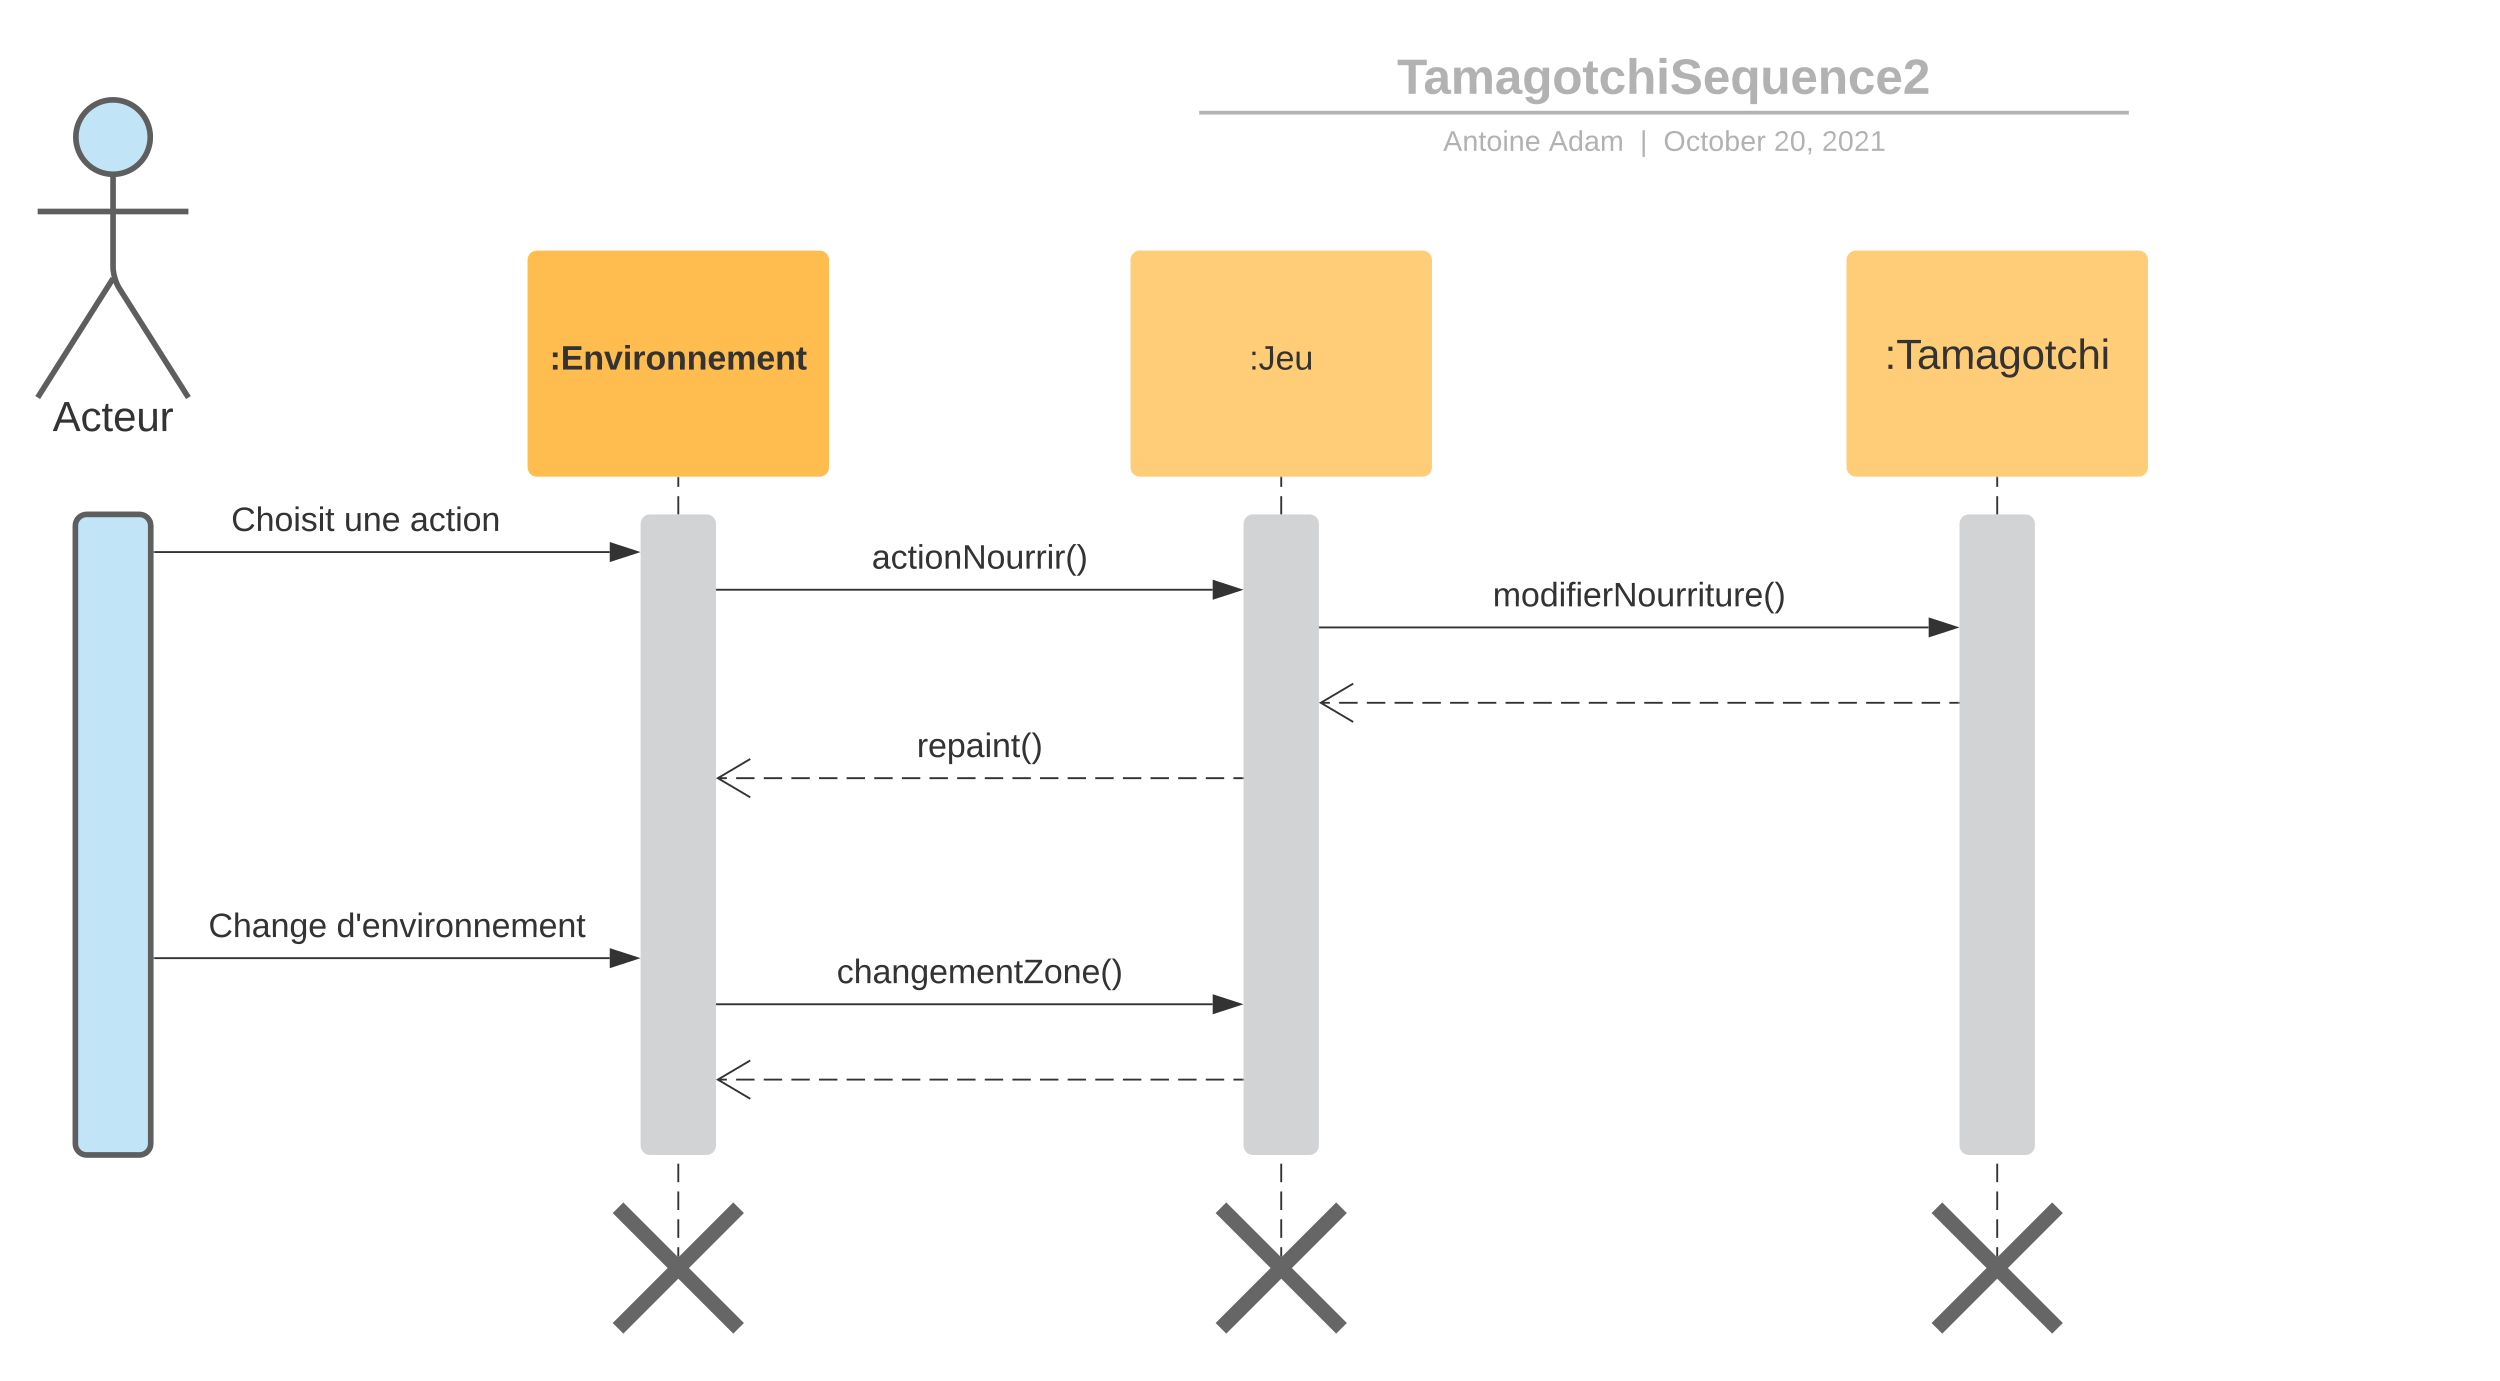<svg xmlns="http://www.w3.org/2000/svg" xmlns:xlink="http://www.w3.org/1999/xlink" xmlns:lucid="lucid" width="1326.85" height="733"><g transform="translate(0 -47)" lucid:page-tab-id="eeCe8u-ZIJ.P"><path d="M360 300.5v4.92m0 4.92v9.84m0 4.92v9.85m0 4.92v9.84m0 4.93v9.84m0 4.92v9.83m0 4.92V394m0 4.92v9.84m0 4.92v9.84m0 4.92v9.84m0 4.92v9.84m0 4.92v9.85m0 4.93v9.84m0 4.92v9.83m0 4.92v9.84m0 4.9v9.85m0 4.93v9.84m0 4.92v9.84m0 4.92v9.84m0 4.92v9.84m0 4.92v9.85m0 4.92v9.83m0 4.92v9.84m0 4.9v9.85m0 4.92v9.84m0 4.94v9.84m0 4.92v9.84m0 4.92V704m0 4.92v4.92" stroke="#333" fill="none"/><path d="M360.5 300.5h-1v-.5h1" fill="#333"/><path d="M360 713.83v3.5" stroke="#333" fill="none"/><path d="M340 325c0-2.76 2.24-5 5-5h30c2.76 0 5 2.24 5 5v330c0 2.76-2.24 5-5 5h-30c-2.76 0-5-2.24-5-5z" stroke="#000" stroke-opacity="0" stroke-width="2" fill="#d2d3d5"/><path d="M320 685c0-2.76 2.24-5 5-5h70c2.76 0 5 2.24 5 5v70c0 2.76-2.24 5-5 5h-70c-2.76 0-5-2.24-5-5z" fill="none"/><path d="M328 688l64 64m0-64l-64 64" stroke="#666" stroke-width="8" fill="none"/><path d="M280 185c0-2.76 2.24-5 5-5h150c2.76 0 5 2.24 5 5v110c0 2.76-2.24 5-5 5H285c-2.76 0-5-2.24-5-5z" stroke="#000" stroke-opacity="0" stroke-width="2" fill="#ffbd50"/><use xlink:href="#a" transform="matrix(1,0,0,1,280,180) translate(11.68 63.15)"/><path d="M600 185c0-2.76 2.24-5 5-5h150c2.76 0 5 2.24 5 5v110c0 2.76-2.24 5-5 5H605c-2.76 0-5-2.24-5-5z" stroke="#000" stroke-opacity="0" stroke-width="2" fill="#ffcc78"/><use xlink:href="#b" transform="matrix(1,0,0,1,600,180) translate(63.005 63.15)"/><path d="M453.15 75c0-4.42 3.58-8 8-8h836.75c4.4 0 8 3.58 8 8v25.16c0 4.4-3.6 8-8 8H461.15c-4.42 0-8-3.6-8-8z" stroke="#000" stroke-opacity="0" stroke-width="2" fill="#fff" fill-opacity="0"/><use xlink:href="#c" transform="matrix(1,0,0,1,457.147,71) translate(284.319 25.783)"/><path d="M637.47 106.8h491.4M637.5 106.8h-1.03M1128.84 106.8h1.03" stroke="#b2b2b2" stroke-width="2" fill="none"/><path d="M453.15 116.16c0-4.42 3.58-8 8-8h837.7c4.42 0 8 3.58 8 8V119c0 4.42-3.58 8-8 8h-837.7c-4.42 0-8-3.58-8-8z" stroke="#000" stroke-opacity="0" stroke-width="2" fill="#fff" fill-opacity="0"/><use xlink:href="#d" transform="matrix(1,0,0,1,457.147,112.155) translate(308.826 14.917)"/><use xlink:href="#e" transform="matrix(1,0,0,1,457.147,112.155) translate(364.87 14.917)"/><use xlink:href="#f" transform="matrix(1,0,0,1,457.147,112.155) translate(413.266 14.917)"/><use xlink:href="#g" transform="matrix(1,0,0,1,457.147,112.155) translate(425.715 14.917)"/><use xlink:href="#h" transform="matrix(1,0,0,1,457.147,112.155) translate(484.308 14.917)"/><use xlink:href="#i" transform="matrix(1,0,0,1,457.147,112.155) translate(509.802 14.917)"/><path d="M79.75 119.75c0 10.9-8.84 19.75-19.75 19.75-10.9 0-19.75-8.84-19.75-19.75C40.25 108.85 49.1 100 60 100c10.9 0 19.75 8.84 19.75 19.75z" stroke="#5e5e5e" stroke-width="3" fill="#c1e4f7"/><path d="M60 139.5v49.3c0 3.3 1.44 8.27 3.2 11.07L100 258m-40-63.2L20 258m0-98.75h80" stroke="#5e5e5e" stroke-width="3" fill="none"/><path d="M20 106c0-3.3 2.7-6 6-6h68c3.3 0 6 2.7 6 6v168c0 3.3-2.7 6-6 6H26c-3.3 0-6-2.7-6-6z" fill="none"/><use xlink:href="#j" transform="matrix(1,0,0,1,-60,258) translate(87.932 17.778)"/><path d="M40 326c0-3.3 2.7-6 6-6h28c3.3 0 6 2.7 6 6v328c0 3.3-2.7 6-6 6H46c-3.3 0-6-2.7-6-6z" stroke="#5e5e5e" stroke-width="3" fill="#c1e4f7"/><path d="M680 300.5v4.92m0 4.92v9.84m0 4.92v9.85m0 4.92v9.84m0 4.93v9.84m0 4.92v9.83m0 4.92V394m0 4.92v9.84m0 4.92v9.84m0 4.92v9.84m0 4.92v9.84m0 4.92v9.85m0 4.93v9.84m0 4.92v9.83m0 4.92v9.84m0 4.9v9.85m0 4.93v9.84m0 4.92v9.84m0 4.92v9.84m0 4.92v9.84m0 4.92v9.85m0 4.92v9.83m0 4.92v9.84m0 4.9v9.85m0 4.92v9.84m0 4.94v9.84m0 4.92v9.84m0 4.92V704m0 4.92v4.92" stroke="#333" fill="none"/><path d="M680.5 300.5h-1v-.5h1" fill="#333"/><path d="M680 713.83v3.5" stroke="#333" fill="none"/><path d="M660 325c0-2.76 2.24-5 5-5h30c2.76 0 5 2.24 5 5v330c0 2.76-2.24 5-5 5h-30c-2.76 0-5-2.24-5-5z" stroke="#000" stroke-opacity="0" stroke-width="2" fill="#d2d3d5"/><path d="M980 185c0-2.76 2.24-5 5-5h150c2.76 0 5 2.24 5 5v110c0 2.76-2.24 5-5 5H985c-2.76 0-5-2.24-5-5z" stroke="#000" stroke-opacity="0" stroke-width="2" fill="#ffcc78"/><use xlink:href="#k" transform="matrix(1,0,0,1,980,180) translate(20.221 62.778)"/><path d="M1060 300.5v4.92m0 4.92v9.84m0 4.92v9.85m0 4.92v9.84m0 4.93v9.84m0 4.92v9.83m0 4.92V394m0 4.92v9.84m0 4.92v9.84m0 4.92v9.84m0 4.92v9.84m0 4.92v9.85m0 4.93v9.84m0 4.92v9.83m0 4.92v9.84m0 4.9v9.85m0 4.93v9.84m0 4.92v9.84m0 4.92v9.84m0 4.92v9.84m0 4.92v9.85m0 4.92v9.83m0 4.92v9.84m0 4.9v9.85m0 4.92v9.84m0 4.94v9.84m0 4.92v9.84m0 4.92V704m0 4.92v4.92" stroke="#333" fill="none"/><path d="M1060.5 300.5h-1v-.5h1" fill="#333"/><path d="M1060 713.83v3.5" stroke="#333" fill="none"/><path d="M1040 325c0-2.76 2.24-5 5-5h30c2.76 0 5 2.24 5 5v330c0 2.76-2.24 5-5 5h-30c-2.76 0-5-2.24-5-5z" stroke="#000" stroke-opacity="0" stroke-width="2" fill="#d2d3d5"/><path d="M640 685c0-2.76 2.24-5 5-5h70c2.76 0 5 2.24 5 5v70c0 2.76-2.24 5-5 5h-70c-2.76 0-5-2.24-5-5z" fill="none"/><path d="M648 688l64 64m0-64l-64 64" stroke="#666" stroke-width="8" fill="none"/><path d="M1020 685c0-2.76 2.24-5 5-5h70c2.76 0 5 2.24 5 5v70c0 2.76-2.24 5-5 5h-70c-2.76 0-5-2.24-5-5z" fill="none"/><path d="M1028 688l64 64m0-64l-64 64" stroke="#666" stroke-width="8" fill="none"/><path d="M82 340h241.62" stroke="#333" fill="none"/><path d="M82 340.5h-.5v-1h.5" fill="#333"/><path d="M338.38 340l-14.26 4.64v-9.28z" stroke="#333" fill="#333"/><use xlink:href="#l" transform="matrix(1,0,0,1,122.721,314.4) translate(0.005 14.4)"/><use xlink:href="#m" transform="matrix(1,0,0,1,122.721,314.4) translate(59.855 14.4)"/><use xlink:href="#n" transform="matrix(1,0,0,1,122.721,314.4) translate(94.855 14.4)"/><path d="M380.5 360h263.12" stroke="#333" fill="none"/><path d="M380.5 360.5h-.5v-1h.5" fill="#333"/><path d="M658.38 360l-14.26 4.64v-9.28z" stroke="#333" fill="#333"/><use xlink:href="#o" transform="matrix(1,0,0,1,462.7,334.4) translate(0.005 14.4)"/><path d="M700.5 380h323.12" stroke="#333" fill="none"/><path d="M700.5 380.5h-.5v-1h.5" fill="#333"/><path d="M1038.38 380l-14.26 4.64v-9.28z" stroke="#333" fill="#333"/><use xlink:href="#p" transform="matrix(1,0,0,1,792.275,354.4) translate(0.005 14.4)"/><path d="M700.9 420h4.92m4.9 0h9.82m4.9 0h9.82m4.9 0H750m4.9 0h9.82m4.9 0h9.82m4.9 0h9.82m4.9 0h9.83m4.9 0h9.82m4.9 0h9.8m4.92 0h9.8m4.92 0h9.8m4.92 0h9.8m4.92 0h9.8m4.92 0h9.82m4.9 0h9.82m4.9 0h9.82m4.9 0h9.82m4.9 0h9.82m4.9 0h9.82m4.9 0h9.82m4.9 0h9.82m4.9 0h9.83m4.9 0h4.9M718.2 409.82L700.98 420l17.22 10.18" stroke="#333" fill="none"/><path d="M1040 420.5h-.5v-1h.5" fill="#333"/><path d="M380.9 460h4.9m4.88 0h9.78m4.9 0h9.76m4.9 0h9.76m4.9 0h9.77m4.88 0h9.78m4.9 0h9.77m4.9 0h9.77m4.88 0h9.78m4.9 0h9.76m4.9 0h9.76m4.9 0h9.77m4.87 0h9.78m4.9 0h9.76m4.9 0h9.77m4.9 0h9.77m4.88 0h9.78m4.9 0h9.76m4.9 0h9.76m4.9 0h4.88M398.2 449.82L380.98 460l17.22 10.18" stroke="#333" fill="none"/><path d="M660 460.5h-.5v-1h.5" fill="#333"/><use xlink:href="#q" transform="matrix(1,0,0,1,486.6,434.4) translate(0.005 14.4)"/><path d="M82 555.53h241.62" stroke="#333" fill="none"/><path d="M82 556.03h-.5v-1h.5" fill="#333"/><path d="M338.38 555.53l-14.26 4.64v-9.27z" stroke="#333" fill="#333"/><use xlink:href="#r" transform="matrix(1,0,0,1,110.65,529.934) translate(0.005 14.4)"/><use xlink:href="#s" transform="matrix(1,0,0,1,110.65,529.934) translate(67.955 14.4)"/><path d="M380.5 580h263.12" stroke="#333" fill="none"/><path d="M380.5 580.5h-.5v-1h.5" fill="#333"/><path d="M658.38 580l-14.26 4.64v-9.28z" stroke="#333" fill="#333"/><g><use xlink:href="#t" transform="matrix(1,0,0,1,444.1,554.4) translate(0.005 14.4)"/></g><path d="M380.9 620h4.9m4.88 0h9.78m4.9 0h9.76m4.9 0h9.76m4.9 0h9.77m4.88 0h9.78m4.9 0h9.77m4.9 0h9.77m4.88 0h9.78m4.9 0h9.76m4.9 0h9.76m4.9 0h9.77m4.87 0h9.78m4.9 0h9.76m4.9 0h9.77m4.9 0h9.77m4.88 0h9.78m4.9 0h9.76m4.9 0h9.76m4.9 0h4.88M398.2 609.82L380.98 620l17.22 10.18" stroke="#333" fill="none"/><path d="M660 620.5h-.5v-1h.5" fill="#333"/><defs><path fill="#333" d="M35-132v-50h50v50H35zM35 0v-49h50V0H35" id="u"/><path fill="#333" d="M24 0v-248h195v40H76v63h132v40H76v65h150V0H24" id="v"/><path fill="#333" d="M135-194c87-1 58 113 63 194h-50c-7-57 23-157-34-157-59 0-34 97-39 157H25l-1-190h47c2 12-1 28 3 38 12-26 28-41 61-42" id="w"/><path fill="#333" d="M128 0H69L1-190h53L99-40l48-150h52" id="x"/><path fill="#333" d="M25-224v-37h50v37H25zM25 0v-190h50V0H25" id="y"/><path fill="#333" d="M135-150c-39-12-60 13-60 57V0H25l-1-190h47c2 13-1 29 3 40 6-28 27-53 61-41v41" id="z"/><path fill="#333" d="M110-194c64 0 96 36 96 99 0 64-35 99-97 99-61 0-95-36-95-99 0-62 34-99 96-99zm-1 164c35 0 45-28 45-65 0-40-10-65-43-65-34 0-45 26-45 65 0 36 10 65 43 65" id="A"/><path fill="#333" d="M185-48c-13 30-37 53-82 52C43 2 14-33 14-96s30-98 90-98c62 0 83 45 84 108H66c0 31 8 55 39 56 18 0 30-7 34-22zm-45-69c5-46-57-63-70-21-2 6-4 13-4 21h74" id="B"/><path fill="#333" d="M220-157c-53 9-28 100-34 157h-49v-107c1-27-5-49-29-50C55-147 81-57 75 0H25l-1-190h47c2 12-1 28 3 38 10-53 101-56 108 0 13-22 24-43 59-42 82 1 51 116 57 194h-49v-107c-1-25-5-48-29-50" id="C"/><path fill="#333" d="M115-3C79 11 28 4 28-45v-112H4v-33h27l15-45h31v45h36v33H77v99c-1 23 16 31 38 25v30" id="D"/><g id="a"><use transform="matrix(0.05,0,0,0.05,0,0)" xlink:href="#u"/><use transform="matrix(0.05,0,0,0.05,5.95,0)" xlink:href="#v"/><use transform="matrix(0.05,0,0,0.05,17.95,0)" xlink:href="#w"/><use transform="matrix(0.05,0,0,0.05,28.9,0)" xlink:href="#x"/><use transform="matrix(0.05,0,0,0.05,38.9,0)" xlink:href="#y"/><use transform="matrix(0.05,0,0,0.05,43.9,0)" xlink:href="#z"/><use transform="matrix(0.05,0,0,0.05,50.9,0)" xlink:href="#A"/><use transform="matrix(0.05,0,0,0.05,61.85,0)" xlink:href="#w"/><use transform="matrix(0.05,0,0,0.05,72.8,0)" xlink:href="#w"/><use transform="matrix(0.05,0,0,0.05,83.75,0)" xlink:href="#B"/><use transform="matrix(0.05,0,0,0.05,93.75,0)" xlink:href="#C"/><use transform="matrix(0.05,0,0,0.05,109.75,0)" xlink:href="#B"/><use transform="matrix(0.05,0,0,0.05,119.75,0)" xlink:href="#w"/><use transform="matrix(0.05,0,0,0.05,130.7,0)" xlink:href="#D"/></g><path fill="#333" d="M33-154v-36h34v36H33zM33 0v-36h34V0H33" id="E"/><path fill="#333" d="M153-248C145-148 188 4 80 4 36 3 13-21 6-62l32-5c4 25 16 42 43 43 27 0 39-20 39-49v-147H72v-28h81" id="F"/><path fill="#333" d="M100-194c63 0 86 42 84 106H49c0 40 14 67 53 68 26 1 43-12 49-29l28 8c-11 28-37 45-77 45C44 4 14-33 15-96c1-61 26-98 85-98zm52 81c6-60-76-77-97-28-3 7-6 17-6 28h103" id="G"/><path fill="#333" d="M84 4C-5 8 30-112 23-190h32v120c0 31 7 50 39 49 72-2 45-101 50-169h31l1 190h-30c-1-10 1-25-2-33-11 22-28 36-60 37" id="H"/><g id="b"><use transform="matrix(0.05,0,0,0.05,0,0)" xlink:href="#E"/><use transform="matrix(0.05,0,0,0.05,5,0)" xlink:href="#F"/><use transform="matrix(0.05,0,0,0.05,14,0)" xlink:href="#G"/><use transform="matrix(0.05,0,0,0.05,24,0)" xlink:href="#H"/></g><path fill="#b2b2b2" d="M136-208V0H84v-208H4v-40h212v40h-80" id="I"/><path fill="#b2b2b2" d="M133-34C117-15 103 5 69 4 32 3 11-16 11-54c-1-60 55-63 116-61 1-26-3-47-28-47-18 1-26 9-28 27l-52-2c7-38 36-58 82-57s74 22 75 68l1 82c-1 14 12 18 25 15v27c-30 8-71 5-69-32zm-48 3c29 0 43-24 42-57-32 0-66-3-65 30 0 17 8 27 23 27" id="J"/><path fill="#b2b2b2" d="M220-157c-53 9-28 100-34 157h-49v-107c1-27-5-49-29-50C55-147 81-57 75 0H25l-1-190h47c2 12-1 28 3 38 10-53 101-56 108 0 13-22 24-43 59-42 82 1 51 116 57 194h-49v-107c-1-25-5-48-29-50" id="K"/><path fill="#b2b2b2" d="M195-6C206 82 75 100 31 46c-4-6-6-13-8-21l49-6c3 16 16 24 34 25 40 0 42-37 40-79-11 22-30 35-61 35-53 0-70-43-70-97 0-56 18-96 73-97 30 0 46 14 59 34l2-30h47zm-90-29c32 0 41-27 41-63 0-35-9-62-40-62-32 0-39 29-40 63 0 36 9 62 39 62" id="L"/><path fill="#b2b2b2" d="M110-194c64 0 96 36 96 99 0 64-35 99-97 99-61 0-95-36-95-99 0-62 34-99 96-99zm-1 164c35 0 45-28 45-65 0-40-10-65-43-65-34 0-45 26-45 65 0 36 10 65 43 65" id="M"/><path fill="#b2b2b2" d="M115-3C79 11 28 4 28-45v-112H4v-33h27l15-45h31v45h36v33H77v99c-1 23 16 31 38 25v30" id="N"/><path fill="#b2b2b2" d="M190-63c-7 42-38 67-86 67-59 0-84-38-90-98-12-110 154-137 174-36l-49 2c-2-19-15-32-35-32-30 0-35 28-38 64-6 74 65 87 74 30" id="O"/><path fill="#b2b2b2" d="M114-157C55-157 80-60 75 0H25v-261h50l-1 109c12-26 28-41 61-42 86-1 58 113 63 194h-50c-7-57 23-157-34-157" id="P"/><path fill="#b2b2b2" d="M25-224v-37h50v37H25zM25 0v-190h50V0H25" id="Q"/><path fill="#b2b2b2" d="M169-182c-1-43-94-46-97-3 18 66 151 10 154 114 3 95-165 93-204 36-6-8-10-19-12-30l50-8c3 46 112 56 116 5-17-69-150-10-154-114-4-87 153-88 188-35 5 8 8 18 10 28" id="R"/><path fill="#b2b2b2" d="M185-48c-13 30-37 53-82 52C43 2 14-33 14-96s30-98 90-98c62 0 83 45 84 108H66c0 31 8 55 39 56 18 0 30-7 34-22zm-45-69c5-46-57-63-70-21-2 6-4 13-4 21h74" id="S"/><path fill="#b2b2b2" d="M84 4C32 4 15-41 15-95c0-55 18-99 73-99 29 0 47 12 58 34l2-30h48l-1 265h-49V-32C136-9 114 4 84 4zm21-34c32 0 41-29 41-66 0-36-9-64-40-64-33 0-39 30-40 65 0 43 13 65 39 65" id="T"/><path fill="#b2b2b2" d="M85 4C-2 5 27-109 22-190h50c7 57-23 150 33 157 60-5 35-97 40-157h50l1 190h-47c-2-12 1-28-3-38-12 25-28 42-61 42" id="U"/><path fill="#b2b2b2" d="M135-194c87-1 58 113 63 194h-50c-7-57 23-157-34-157-59 0-34 97-39 157H25l-1-190h47c2 12-1 28 3 38 12-26 28-41 61-42" id="V"/><path fill="#b2b2b2" d="M182-182c0 78-84 86-111 141h115V0H12c-6-101 99-100 120-180 1-22-12-31-33-32-23 0-32 14-35 34l-49-3c5-45 32-70 84-70 51 0 83 22 83 69" id="W"/><g id="c"><use transform="matrix(0.073,0,0,0.073,0,0)" xlink:href="#I"/><use transform="matrix(0.073,0,0,0.073,13.985,0)" xlink:href="#J"/><use transform="matrix(0.073,0,0,0.073,28.553,0)" xlink:href="#K"/><use transform="matrix(0.073,0,0,0.073,51.862,0)" xlink:href="#J"/><use transform="matrix(0.073,0,0,0.073,66.43,0)" xlink:href="#L"/><use transform="matrix(0.073,0,0,0.073,82.381,0)" xlink:href="#M"/><use transform="matrix(0.073,0,0,0.073,98.333,0)" xlink:href="#N"/><use transform="matrix(0.073,0,0,0.073,107.001,0)" xlink:href="#O"/><use transform="matrix(0.073,0,0,0.073,121.569,0)" xlink:href="#P"/><use transform="matrix(0.073,0,0,0.073,137.521,0)" xlink:href="#Q"/><use transform="matrix(0.073,0,0,0.073,144.805,0)" xlink:href="#R"/><use transform="matrix(0.073,0,0,0.073,162.286,0)" xlink:href="#S"/><use transform="matrix(0.073,0,0,0.073,176.854,0)" xlink:href="#T"/><use transform="matrix(0.073,0,0,0.073,192.806,0)" xlink:href="#U"/><use transform="matrix(0.073,0,0,0.073,208.758,0)" xlink:href="#S"/><use transform="matrix(0.073,0,0,0.073,223.326,0)" xlink:href="#V"/><use transform="matrix(0.073,0,0,0.073,239.278,0)" xlink:href="#O"/><use transform="matrix(0.073,0,0,0.073,253.846,0)" xlink:href="#S"/><use transform="matrix(0.073,0,0,0.073,268.414,0)" xlink:href="#W"/></g><path fill="#b2b2b2" d="M205 0l-28-72H64L36 0H1l101-248h38L239 0h-34zm-38-99l-47-123c-12 45-31 82-46 123h93" id="X"/><path fill="#b2b2b2" d="M117-194c89-4 53 116 60 194h-32v-121c0-31-8-49-39-48C34-167 62-67 57 0H25l-1-190h30c1 10-1 24 2 32 11-22 29-35 61-36" id="Y"/><path fill="#b2b2b2" d="M59-47c-2 24 18 29 38 22v24C64 9 27 4 27-40v-127H5v-23h24l9-43h21v43h35v23H59v120" id="Z"/><path fill="#b2b2b2" d="M100-194c62-1 85 37 85 99 1 63-27 99-86 99S16-35 15-95c0-66 28-99 85-99zM99-20c44 1 53-31 53-75 0-43-8-75-51-75s-53 32-53 75 10 74 51 75" id="aa"/><path fill="#b2b2b2" d="M24-231v-30h32v30H24zM24 0v-190h32V0H24" id="ab"/><path fill="#b2b2b2" d="M100-194c63 0 86 42 84 106H49c0 40 14 67 53 68 26 1 43-12 49-29l28 8c-11 28-37 45-77 45C44 4 14-33 15-96c1-61 26-98 85-98zm52 81c6-60-76-77-97-28-3 7-6 17-6 28h103" id="ac"/><g id="d"><use transform="matrix(0.042,0,0,0.042,0,0)" xlink:href="#X"/><use transform="matrix(0.042,0,0,0.042,10.198,0)" xlink:href="#Y"/><use transform="matrix(0.042,0,0,0.042,18.695,0)" xlink:href="#Z"/><use transform="matrix(0.042,0,0,0.042,22.944,0)" xlink:href="#aa"/><use transform="matrix(0.042,0,0,0.042,31.442,0)" xlink:href="#ab"/><use transform="matrix(0.042,0,0,0.042,34.799,0)" xlink:href="#Y"/><use transform="matrix(0.042,0,0,0.042,43.297,0)" xlink:href="#ac"/></g><path fill="#b2b2b2" d="M85-194c31 0 48 13 60 33l-1-100h32l1 261h-30c-2-10 0-23-3-31C134-8 116 4 85 4 32 4 16-35 15-94c0-66 23-100 70-100zm9 24c-40 0-46 34-46 75 0 40 6 74 45 74 42 0 51-32 51-76 0-42-9-74-50-73" id="ad"/><path fill="#b2b2b2" d="M141-36C126-15 110 5 73 4 37 3 15-17 15-53c-1-64 63-63 125-63 3-35-9-54-41-54-24 1-41 7-42 31l-33-3c5-37 33-52 76-52 45 0 72 20 72 64v82c-1 20 7 32 28 27v20c-31 9-61-2-59-35zM48-53c0 20 12 33 32 33 41-3 63-29 60-74-43 2-92-5-92 41" id="ae"/><path fill="#b2b2b2" d="M210-169c-67 3-38 105-44 169h-31v-121c0-29-5-50-35-48C34-165 62-65 56 0H25l-1-190h30c1 10-1 24 2 32 10-44 99-50 107 0 11-21 27-35 58-36 85-2 47 119 55 194h-31v-121c0-29-5-49-35-48" id="af"/><g id="e"><use transform="matrix(0.042,0,0,0.042,0,0)" xlink:href="#X"/><use transform="matrix(0.042,0,0,0.042,10.198,0)" xlink:href="#ad"/><use transform="matrix(0.042,0,0,0.042,18.695,0)" xlink:href="#ae"/><use transform="matrix(0.042,0,0,0.042,27.193,0)" xlink:href="#af"/></g><path fill="#b2b2b2" d="M32 76v-337h29V76H32" id="ag"/><use transform="matrix(0.042,0,0,0.042,0,0)" xlink:href="#ag" id="f"/><path fill="#b2b2b2" d="M140-251c81 0 123 46 123 126C263-46 219 4 140 4 59 4 17-45 17-125s42-126 123-126zm0 227c63 0 89-41 89-101s-29-99-89-99c-61 0-89 39-89 99S79-25 140-24" id="ah"/><path fill="#b2b2b2" d="M96-169c-40 0-48 33-48 73s9 75 48 75c24 0 41-14 43-38l32 2c-6 37-31 61-74 61-59 0-76-41-82-99-10-93 101-131 147-64 4 7 5 14 7 22l-32 3c-4-21-16-35-41-35" id="ai"/><path fill="#b2b2b2" d="M115-194c53 0 69 39 70 98 0 66-23 100-70 100C84 3 66-7 56-30L54 0H23l1-261h32v101c10-23 28-34 59-34zm-8 174c40 0 45-34 45-75 0-40-5-75-45-74-42 0-51 32-51 76 0 43 10 73 51 73" id="aj"/><path fill="#b2b2b2" d="M114-163C36-179 61-72 57 0H25l-1-190h30c1 12-1 29 2 39 6-27 23-49 58-41v29" id="ak"/><g id="g"><use transform="matrix(0.042,0,0,0.042,0,0)" xlink:href="#ah"/><use transform="matrix(0.042,0,0,0.042,11.897,0)" xlink:href="#ai"/><use transform="matrix(0.042,0,0,0.042,19.545,0)" xlink:href="#Z"/><use transform="matrix(0.042,0,0,0.042,23.794,0)" xlink:href="#aa"/><use transform="matrix(0.042,0,0,0.042,32.292,0)" xlink:href="#aj"/><use transform="matrix(0.042,0,0,0.042,40.79,0)" xlink:href="#ac"/><use transform="matrix(0.042,0,0,0.042,49.288,0)" xlink:href="#ak"/></g><path fill="#b2b2b2" d="M101-251c82-7 93 87 43 132L82-64C71-53 59-42 53-27h129V0H18c2-99 128-94 128-182 0-28-16-43-45-43s-46 15-49 41l-32-3c6-41 34-60 81-64" id="al"/><path fill="#b2b2b2" d="M101-251c68 0 85 55 85 127S166 4 100 4C33 4 14-52 14-124c0-73 17-127 87-127zm-1 229c47 0 54-49 54-102s-4-102-53-102c-51 0-55 48-55 102 0 53 5 102 54 102" id="am"/><path fill="#b2b2b2" d="M68-38c1 34 0 65-14 84H32c9-13 17-26 17-46H33v-38h35" id="an"/><g id="h"><use transform="matrix(0.042,0,0,0.042,0,0)" xlink:href="#al"/><use transform="matrix(0.042,0,0,0.042,8.498,0)" xlink:href="#am"/><use transform="matrix(0.042,0,0,0.042,16.996,0)" xlink:href="#an"/></g><path fill="#b2b2b2" d="M27 0v-27h64v-190l-56 39v-29l58-41h29v221h61V0H27" id="ao"/><g id="i"><use transform="matrix(0.042,0,0,0.042,0,0)" xlink:href="#al"/><use transform="matrix(0.042,0,0,0.042,8.498,0)" xlink:href="#am"/><use transform="matrix(0.042,0,0,0.042,16.996,0)" xlink:href="#al"/><use transform="matrix(0.042,0,0,0.042,25.494,0)" xlink:href="#ao"/></g><path fill="#333" d="M205 0l-28-72H64L36 0H1l101-248h38L239 0h-34zm-38-99l-47-123c-12 45-31 82-46 123h93" id="ap"/><path fill="#333" d="M96-169c-40 0-48 33-48 73s9 75 48 75c24 0 41-14 43-38l32 2c-6 37-31 61-74 61-59 0-76-41-82-99-10-93 101-131 147-64 4 7 5 14 7 22l-32 3c-4-21-16-35-41-35" id="aq"/><path fill="#333" d="M59-47c-2 24 18 29 38 22v24C64 9 27 4 27-40v-127H5v-23h24l9-43h21v43h35v23H59v120" id="ar"/><path fill="#333" d="M114-163C36-179 61-72 57 0H25l-1-190h30c1 12-1 29 2 39 6-27 23-49 58-41v29" id="as"/><g id="j"><use transform="matrix(0.062,0,0,0.062,0,0)" xlink:href="#ap"/><use transform="matrix(0.062,0,0,0.062,14.815,0)" xlink:href="#aq"/><use transform="matrix(0.062,0,0,0.062,25.926,0)" xlink:href="#ar"/><use transform="matrix(0.062,0,0,0.062,32.099,0)" xlink:href="#G"/><use transform="matrix(0.062,0,0,0.062,44.444,0)" xlink:href="#H"/><use transform="matrix(0.062,0,0,0.062,56.79,0)" xlink:href="#as"/></g><path fill="#333" d="M127-220V0H93v-220H8v-28h204v28h-85" id="at"/><path fill="#333" d="M141-36C126-15 110 5 73 4 37 3 15-17 15-53c-1-64 63-63 125-63 3-35-9-54-41-54-24 1-41 7-42 31l-33-3c5-37 33-52 76-52 45 0 72 20 72 64v82c-1 20 7 32 28 27v20c-31 9-61-2-59-35zM48-53c0 20 12 33 32 33 41-3 63-29 60-74-43 2-92-5-92 41" id="au"/><path fill="#333" d="M210-169c-67 3-38 105-44 169h-31v-121c0-29-5-50-35-48C34-165 62-65 56 0H25l-1-190h30c1 10-1 24 2 32 10-44 99-50 107 0 11-21 27-35 58-36 85-2 47 119 55 194h-31v-121c0-29-5-49-35-48" id="av"/><path fill="#333" d="M177-190C167-65 218 103 67 71c-23-6-38-20-44-43l32-5c15 47 100 32 89-28v-30C133-14 115 1 83 1 29 1 15-40 15-95c0-56 16-97 71-98 29-1 48 16 59 35 1-10 0-23 2-32h30zM94-22c36 0 50-32 50-73 0-42-14-75-50-75-39 0-46 34-46 75s6 73 46 73" id="aw"/><path fill="#333" d="M100-194c62-1 85 37 85 99 1 63-27 99-86 99S16-35 15-95c0-66 28-99 85-99zM99-20c44 1 53-31 53-75 0-43-8-75-51-75s-53 32-53 75 10 74 51 75" id="ax"/><path fill="#333" d="M106-169C34-169 62-67 57 0H25v-261h32l-1 103c12-21 28-36 61-36 89 0 53 116 60 194h-32v-121c2-32-8-49-39-48" id="ay"/><path fill="#333" d="M24-231v-30h32v30H24zM24 0v-190h32V0H24" id="az"/><g id="k"><use transform="matrix(0.062,0,0,0.062,0,0)" xlink:href="#E"/><use transform="matrix(0.062,0,0,0.062,6.173,0)" xlink:href="#at"/><use transform="matrix(0.062,0,0,0.062,17.222,0)" xlink:href="#au"/><use transform="matrix(0.062,0,0,0.062,29.568,0)" xlink:href="#av"/><use transform="matrix(0.062,0,0,0.062,48.025,0)" xlink:href="#au"/><use transform="matrix(0.062,0,0,0.062,60.37,0)" xlink:href="#aw"/><use transform="matrix(0.062,0,0,0.062,72.716,0)" xlink:href="#ax"/><use transform="matrix(0.062,0,0,0.062,85.062,0)" xlink:href="#ar"/><use transform="matrix(0.062,0,0,0.062,91.235,0)" xlink:href="#aq"/><use transform="matrix(0.062,0,0,0.062,102.346,0)" xlink:href="#ay"/><use transform="matrix(0.062,0,0,0.062,114.691,0)" xlink:href="#az"/></g><path fill="#333" d="M212-179c-10-28-35-45-73-45-59 0-87 40-87 99 0 60 29 101 89 101 43 0 62-24 78-52l27 14C228-24 195 4 139 4 59 4 22-46 18-125c-6-104 99-153 187-111 19 9 31 26 39 46" id="aA"/><path fill="#333" d="M135-143c-3-34-86-38-87 0 15 53 115 12 119 90S17 21 10-45l28-5c4 36 97 45 98 0-10-56-113-15-118-90-4-57 82-63 122-42 12 7 21 19 24 35" id="aB"/><g id="l"><use transform="matrix(0.05,0,0,0.05,0,0)" xlink:href="#aA"/><use transform="matrix(0.05,0,0,0.05,12.95,0)" xlink:href="#ay"/><use transform="matrix(0.05,0,0,0.05,22.95,0)" xlink:href="#ax"/><use transform="matrix(0.05,0,0,0.05,32.95,0)" xlink:href="#az"/><use transform="matrix(0.05,0,0,0.05,36.9,0)" xlink:href="#aB"/><use transform="matrix(0.05,0,0,0.05,45.9,0)" xlink:href="#az"/><use transform="matrix(0.05,0,0,0.05,49.85,0)" xlink:href="#ar"/></g><path fill="#333" d="M117-194c89-4 53 116 60 194h-32v-121c0-31-8-49-39-48C34-167 62-67 57 0H25l-1-190h30c1 10-1 24 2 32 11-22 29-35 61-36" id="aC"/><g id="m"><use transform="matrix(0.05,0,0,0.05,0,0)" xlink:href="#H"/><use transform="matrix(0.05,0,0,0.05,10,0)" xlink:href="#aC"/><use transform="matrix(0.05,0,0,0.05,20,0)" xlink:href="#G"/></g><g id="n"><use transform="matrix(0.05,0,0,0.05,0,0)" xlink:href="#au"/><use transform="matrix(0.05,0,0,0.05,10,0)" xlink:href="#aq"/><use transform="matrix(0.05,0,0,0.05,19,0)" xlink:href="#ar"/><use transform="matrix(0.05,0,0,0.05,24,0)" xlink:href="#az"/><use transform="matrix(0.05,0,0,0.05,27.95,0)" xlink:href="#ax"/><use transform="matrix(0.05,0,0,0.05,37.95,0)" xlink:href="#aC"/></g><path fill="#333" d="M190 0L58-211 59 0H30v-248h39L202-35l-2-213h31V0h-41" id="aD"/><path fill="#333" d="M87 75C49 33 22-17 22-94c0-76 28-126 65-167h31c-38 41-64 92-64 168S80 34 118 75H87" id="aE"/><path fill="#333" d="M33-261c38 41 65 92 65 168S71 34 33 75H2C39 34 66-17 66-93S39-220 2-261h31" id="aF"/><g id="o"><use transform="matrix(0.05,0,0,0.05,0,0)" xlink:href="#au"/><use transform="matrix(0.05,0,0,0.05,10,0)" xlink:href="#aq"/><use transform="matrix(0.05,0,0,0.05,19,0)" xlink:href="#ar"/><use transform="matrix(0.05,0,0,0.05,24,0)" xlink:href="#az"/><use transform="matrix(0.05,0,0,0.05,27.95,0)" xlink:href="#ax"/><use transform="matrix(0.05,0,0,0.05,37.95,0)" xlink:href="#aC"/><use transform="matrix(0.05,0,0,0.05,47.95,0)" xlink:href="#aD"/><use transform="matrix(0.05,0,0,0.05,60.9,0)" xlink:href="#ax"/><use transform="matrix(0.05,0,0,0.05,70.9,0)" xlink:href="#H"/><use transform="matrix(0.05,0,0,0.05,80.9,0)" xlink:href="#as"/><use transform="matrix(0.05,0,0,0.05,86.85,0)" xlink:href="#as"/><use transform="matrix(0.05,0,0,0.05,92.8,0)" xlink:href="#az"/><use transform="matrix(0.05,0,0,0.05,96.75,0)" xlink:href="#as"/><use transform="matrix(0.05,0,0,0.05,102.7,0)" xlink:href="#aE"/><use transform="matrix(0.05,0,0,0.05,108.65,0)" xlink:href="#aF"/></g><path fill="#333" d="M85-194c31 0 48 13 60 33l-1-100h32l1 261h-30c-2-10 0-23-3-31C134-8 116 4 85 4 32 4 16-35 15-94c0-66 23-100 70-100zm9 24c-40 0-46 34-46 75 0 40 6 74 45 74 42 0 51-32 51-76 0-42-9-74-50-73" id="aG"/><path fill="#333" d="M101-234c-31-9-42 10-38 44h38v23H63V0H32v-167H5v-23h27c-7-52 17-82 69-68v24" id="aH"/><g id="p"><use transform="matrix(0.05,0,0,0.05,0,0)" xlink:href="#av"/><use transform="matrix(0.05,0,0,0.05,14.95,0)" xlink:href="#ax"/><use transform="matrix(0.05,0,0,0.05,24.95,0)" xlink:href="#aG"/><use transform="matrix(0.05,0,0,0.05,34.95,0)" xlink:href="#az"/><use transform="matrix(0.05,0,0,0.05,38.9,0)" xlink:href="#aH"/><use transform="matrix(0.05,0,0,0.05,43.9,0)" xlink:href="#az"/><use transform="matrix(0.05,0,0,0.05,47.85,0)" xlink:href="#G"/><use transform="matrix(0.05,0,0,0.05,57.85,0)" xlink:href="#as"/><use transform="matrix(0.05,0,0,0.05,63.8,0)" xlink:href="#aD"/><use transform="matrix(0.05,0,0,0.05,76.75,0)" xlink:href="#ax"/><use transform="matrix(0.05,0,0,0.05,86.75,0)" xlink:href="#H"/><use transform="matrix(0.05,0,0,0.05,96.75,0)" xlink:href="#as"/><use transform="matrix(0.05,0,0,0.05,102.7,0)" xlink:href="#as"/><use transform="matrix(0.05,0,0,0.05,108.65,0)" xlink:href="#az"/><use transform="matrix(0.05,0,0,0.05,112.6,0)" xlink:href="#ar"/><use transform="matrix(0.05,0,0,0.05,117.6,0)" xlink:href="#H"/><use transform="matrix(0.05,0,0,0.05,127.6,0)" xlink:href="#as"/><use transform="matrix(0.05,0,0,0.05,133.55,0)" xlink:href="#G"/><use transform="matrix(0.05,0,0,0.05,143.55,0)" xlink:href="#aE"/><use transform="matrix(0.05,0,0,0.05,149.5,0)" xlink:href="#aF"/></g><path fill="#333" d="M115-194c55 1 70 41 70 98S169 2 115 4C84 4 66-9 55-30l1 105H24l-1-265h31l2 30c10-21 28-34 59-34zm-8 174c40 0 45-34 45-75s-6-73-45-74c-42 0-51 32-51 76 0 43 10 73 51 73" id="aI"/><g id="q"><use transform="matrix(0.05,0,0,0.05,0,0)" xlink:href="#as"/><use transform="matrix(0.05,0,0,0.05,5.95,0)" xlink:href="#G"/><use transform="matrix(0.05,0,0,0.05,15.95,0)" xlink:href="#aI"/><use transform="matrix(0.05,0,0,0.05,25.95,0)" xlink:href="#au"/><use transform="matrix(0.05,0,0,0.05,35.95,0)" xlink:href="#az"/><use transform="matrix(0.05,0,0,0.05,39.9,0)" xlink:href="#aC"/><use transform="matrix(0.05,0,0,0.05,49.9,0)" xlink:href="#ar"/><use transform="matrix(0.05,0,0,0.05,54.9,0)" xlink:href="#aE"/><use transform="matrix(0.05,0,0,0.05,60.85,0)" xlink:href="#aF"/></g><g id="r"><use transform="matrix(0.05,0,0,0.05,0,0)" xlink:href="#aA"/><use transform="matrix(0.05,0,0,0.05,12.95,0)" xlink:href="#ay"/><use transform="matrix(0.05,0,0,0.05,22.95,0)" xlink:href="#au"/><use transform="matrix(0.05,0,0,0.05,32.95,0)" xlink:href="#aC"/><use transform="matrix(0.05,0,0,0.05,42.95,0)" xlink:href="#aw"/><use transform="matrix(0.05,0,0,0.05,52.95,0)" xlink:href="#G"/></g><path fill="#333" d="M47-170H22l-4-78h33" id="aJ"/><path fill="#333" d="M108 0H70L1-190h34L89-25l56-165h34" id="aK"/><g id="s"><use transform="matrix(0.05,0,0,0.05,0,0)" xlink:href="#aG"/><use transform="matrix(0.05,0,0,0.05,10,0)" xlink:href="#aJ"/><use transform="matrix(0.05,0,0,0.05,13.4,0)" xlink:href="#G"/><use transform="matrix(0.05,0,0,0.05,23.4,0)" xlink:href="#aC"/><use transform="matrix(0.05,0,0,0.05,33.4,0)" xlink:href="#aK"/><use transform="matrix(0.05,0,0,0.05,42.4,0)" xlink:href="#az"/><use transform="matrix(0.05,0,0,0.05,46.35,0)" xlink:href="#as"/><use transform="matrix(0.05,0,0,0.05,52.3,0)" xlink:href="#ax"/><use transform="matrix(0.05,0,0,0.05,62.3,0)" xlink:href="#aC"/><use transform="matrix(0.05,0,0,0.05,72.3,0)" xlink:href="#aC"/><use transform="matrix(0.05,0,0,0.05,82.3,0)" xlink:href="#G"/><use transform="matrix(0.05,0,0,0.05,92.3,0)" xlink:href="#av"/><use transform="matrix(0.05,0,0,0.05,107.25,0)" xlink:href="#G"/><use transform="matrix(0.05,0,0,0.05,117.25,0)" xlink:href="#aC"/><use transform="matrix(0.05,0,0,0.05,127.25,0)" xlink:href="#ar"/></g><path fill="#333" d="M209 0H11v-25l151-195H24v-28h176v25L50-27h159V0" id="aL"/><g id="t"><use transform="matrix(0.05,0,0,0.05,0,0)" xlink:href="#aq"/><use transform="matrix(0.05,0,0,0.05,9,0)" xlink:href="#ay"/><use transform="matrix(0.05,0,0,0.05,19,0)" xlink:href="#au"/><use transform="matrix(0.05,0,0,0.05,29,0)" xlink:href="#aC"/><use transform="matrix(0.05,0,0,0.05,39,0)" xlink:href="#aw"/><use transform="matrix(0.05,0,0,0.05,49,0)" xlink:href="#G"/><use transform="matrix(0.05,0,0,0.05,59,0)" xlink:href="#av"/><use transform="matrix(0.05,0,0,0.05,73.95,0)" xlink:href="#G"/><use transform="matrix(0.05,0,0,0.05,83.95,0)" xlink:href="#aC"/><use transform="matrix(0.05,0,0,0.05,93.95,0)" xlink:href="#ar"/><use transform="matrix(0.05,0,0,0.05,98.95,0)" xlink:href="#aL"/><use transform="matrix(0.05,0,0,0.05,109.9,0)" xlink:href="#ax"/><use transform="matrix(0.05,0,0,0.05,119.9,0)" xlink:href="#aC"/><use transform="matrix(0.05,0,0,0.05,129.9,0)" xlink:href="#G"/><use transform="matrix(0.05,0,0,0.05,139.9,0)" xlink:href="#aE"/><use transform="matrix(0.05,0,0,0.05,145.85,0)" xlink:href="#aF"/></g></defs></g></svg>